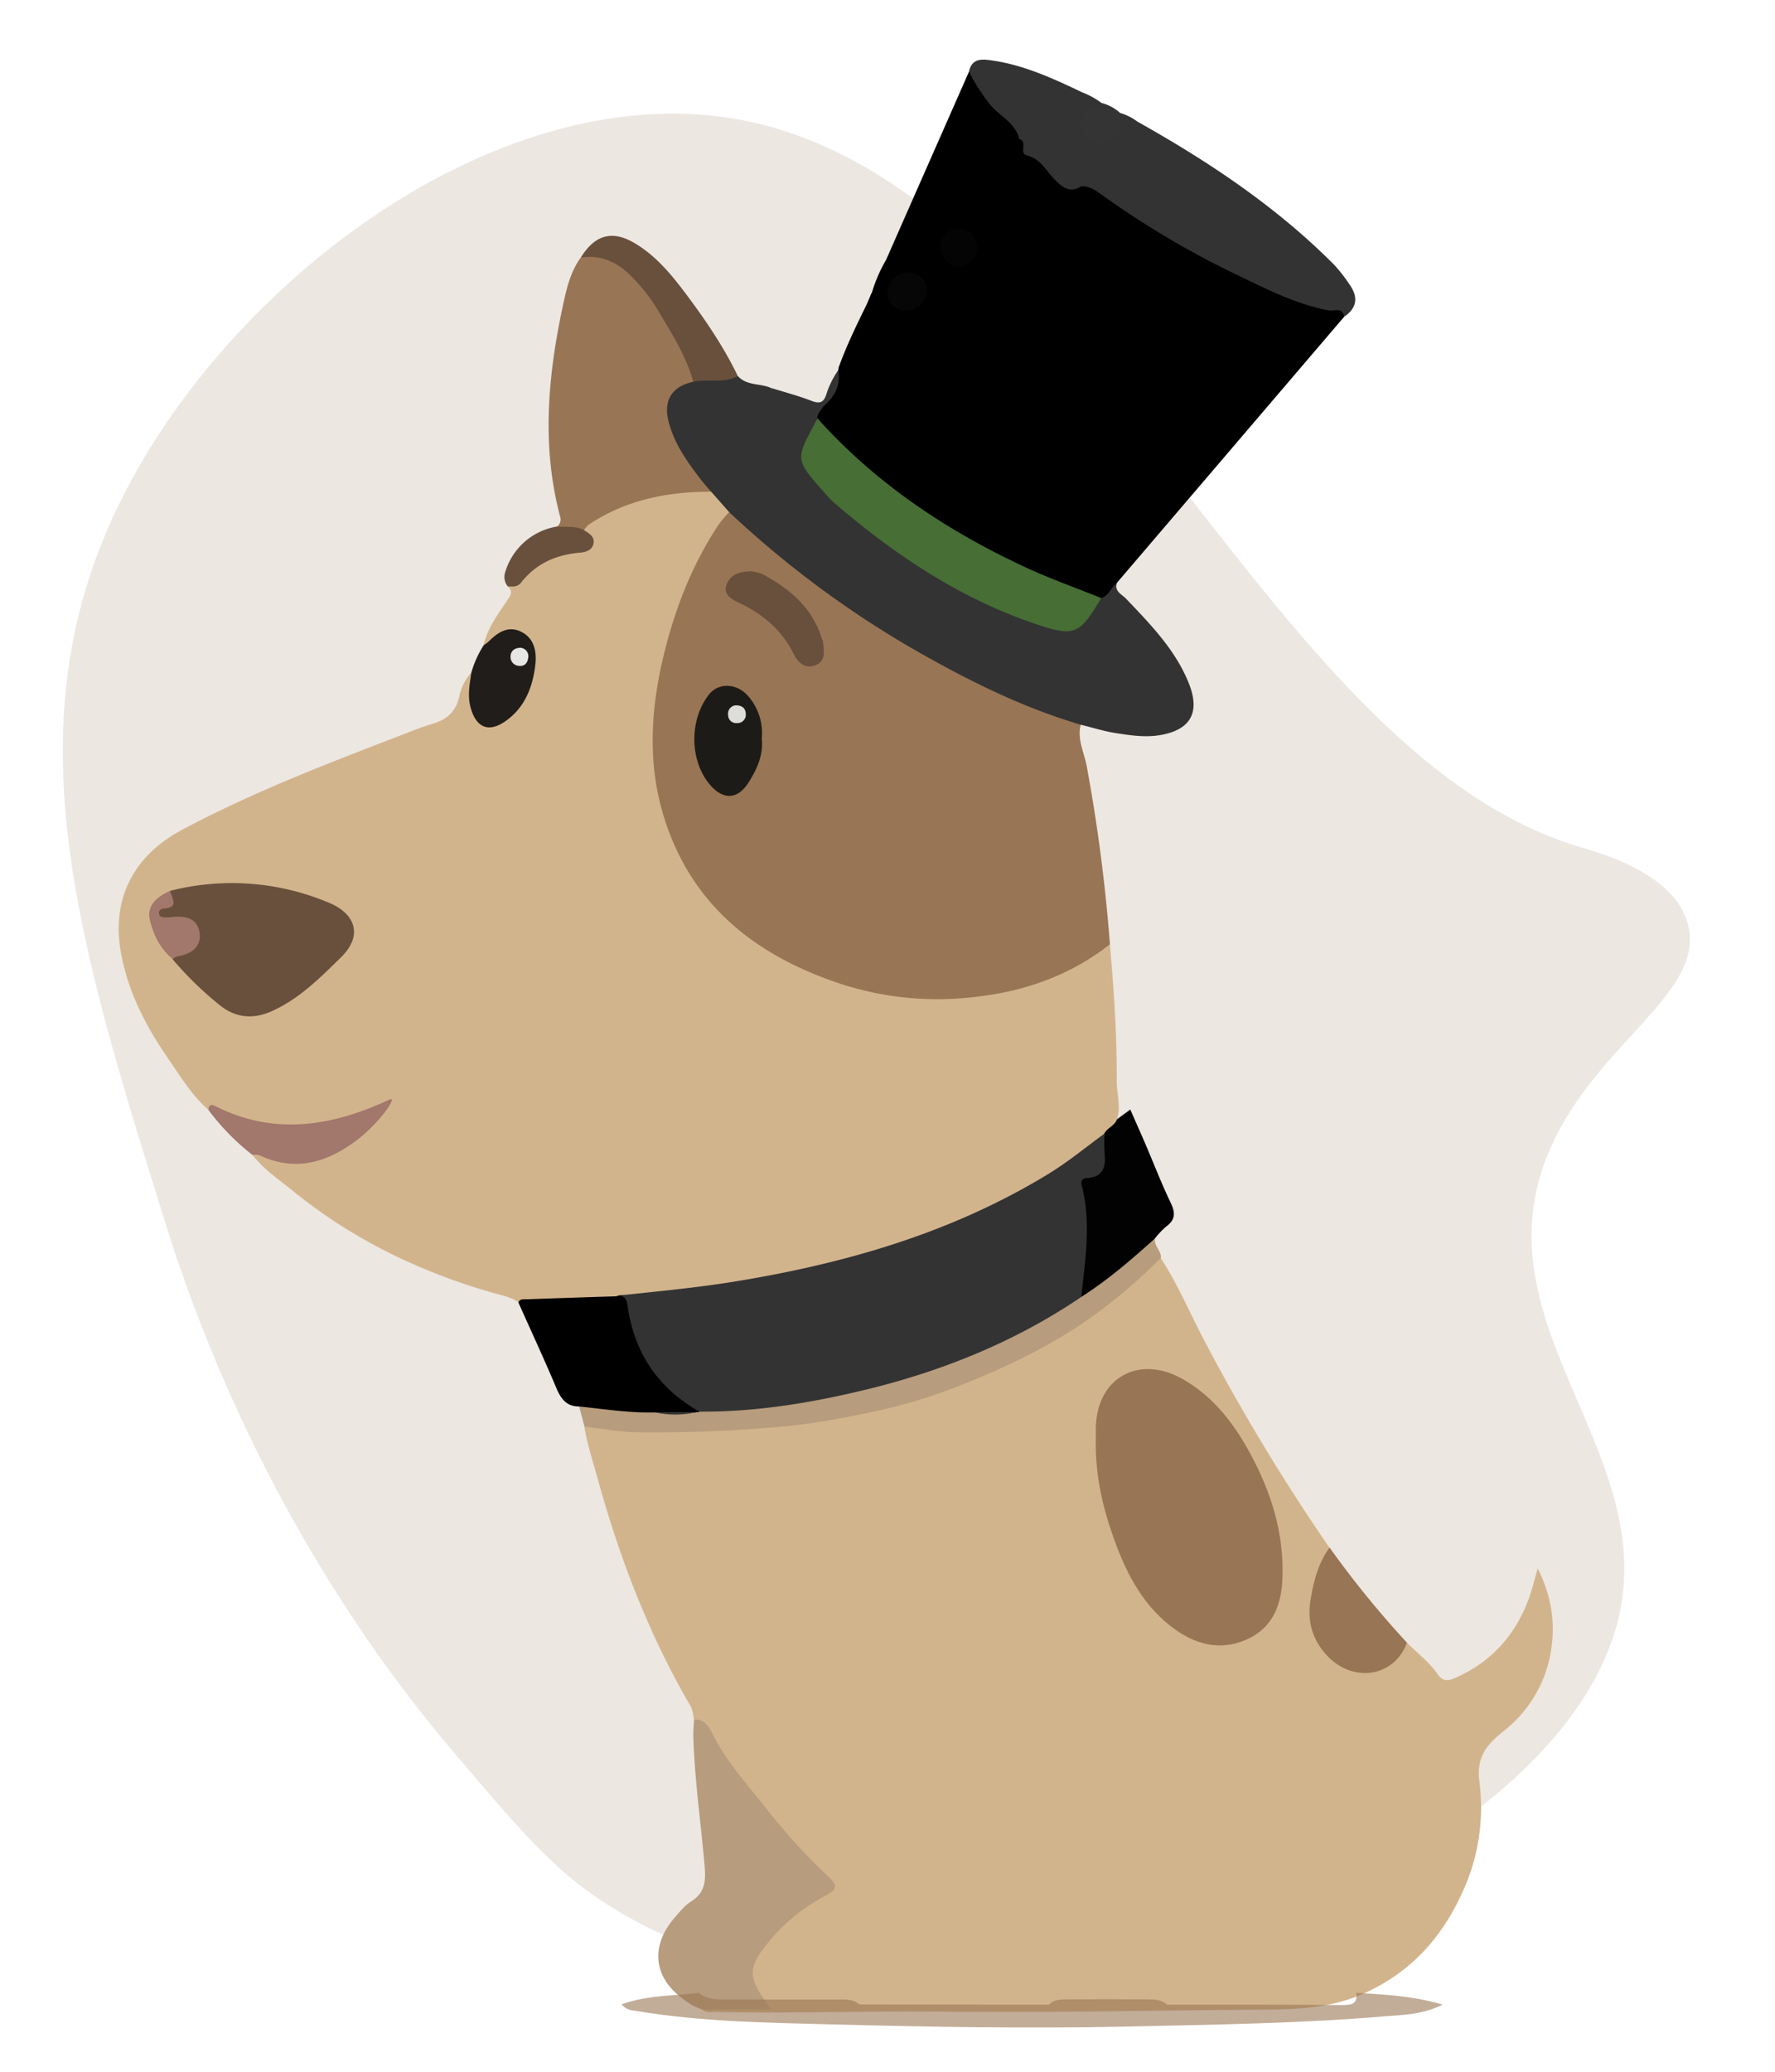 <svg xmlns="http://www.w3.org/2000/svg" viewBox="0 0 600 700"><defs><style>.cls-1,.cls-18,.cls-3{fill:#987554;}.cls-1{opacity:0.17;}.cls-2{fill:tan;}.cls-4{fill:#333;}.cls-5{fill:#b79c7d;}.cls-6{fill:#010000;}.cls-7{fill:#020202;}.cls-8{fill:#68503c;}.cls-9{fill:#a2776c;}.cls-10{fill:#211d1a;}.cls-11{fill:#343434;}.cls-12{fill:#1d1b17;}.cls-13{fill:#466e35;}.cls-14{fill:#060606;}.cls-15{fill:#040404;}.cls-16{fill:#e6e6e4;}.cls-17{fill:#dddddb;}.cls-18{opacity:0.59;}</style></defs><title>iconos</title><g id="macho_y_hembra" data-name="macho y hembra"><path class="cls-1" d="M152.5,591c-20.26-23.92-67.6-84.54-97-179-28.91-92.86-51.16-164.35-17-238C73.87,97.76,166.2,26.73,247.5,40c118.93,19.4,177.11,213.12,286,246,7.46,2.25,32.16,8.89,37,26,6.51,23-30,39.81-46,75-26.74,58.91,35,101.45,23,158-20,94.32-232.78,169.23-343,98C186.92,631.64,175.44,618.09,152.5,591Z"/><path class="cls-2" d="M475.58,555c3.49,3.54,7.55,6.53,10.39,10.7,1.45,2.13,3.11,2.43,5.55,1.39,11.94-5.11,20.09-13.84,24.82-25.78,1.45-3.65,2.31-7.54,3.46-11.37,4,8.09,5.86,16.39,4.79,25.47a42.83,42.83,0,0,1-16.07,29.27c-5.9,4.75-9.62,8.83-8.42,17.49a67.86,67.86,0,0,1-5.89,37.45c-6.93,15.24-17.45,26.87-33.21,33.93-12.88,5.77-26.19,5.4-39.62,5.51-34.27.27-68.54,1-102.8.63-25.46-.26-50.91.65-76.36.1-1.62,0-3.36.44-4.8-.78,2.42-2.16,5.38-1.13,8.11-1.28,3.78-.21,7.59.12,11.19-.17.66-1,.14-1.54-.24-2.05-4.15-5.58-4.41-9.48-.82-15.52,5.06-8.53,12.8-14.28,20.83-19.66,4.52-3,4.83-3.46.75-7.17-12.47-11.35-22.19-25-32.56-38.13-3.57-4.51-4.89-10.65-10.08-14-.35-1.59-.35-3.15-1.26-4.72-14-24.05-23.88-49.77-31.27-76.55-1.62-5.89-3.57-11.68-4.54-17.74,3.39-1.57,6.89-.44,10.27-.15,12.8,1.08,25.55.7,38.37,0a290.89,290.89,0,0,0,49.41-6.46A225.81,225.81,0,0,0,338,461a173.81,173.81,0,0,0,38.26-23.33c3.63-2.93,7.35-5.69,10.34-9.36,1.39-1.71,3-3.71,5.77-3.25,5.77,8.87,9.84,18.64,14.78,28a688.77,688.77,0,0,0,42.26,69.89c-1.45,6.43-4.67,12.31-5.42,19-1.18,10.57,6.64,21.24,16.39,21.76a13.63,13.63,0,0,0,12.15-5.46C473.46,557.05,474.07,555.6,475.58,555Z"/><path class="cls-2" d="M70.44,375c-5.7-5-9.54-11.45-13.75-17.56-7.4-10.72-13.33-22.17-15.75-35.23-3.43-18.44,4.12-33.07,20.71-41.9,23.79-12.66,48.84-22.25,73.9-31.89,3.55-1.37,7.09-2.81,10.73-3.89,4.69-1.39,7.76-4,8.9-9a17.57,17.57,0,0,1,4.19-8.35c1.75,1.77.51,3.8.44,5.7-.2,5.21,1.68,9.9,4.52,10.92s7.1-1.32,10.2-5.82c3.46-5,6.07-10.52,5-16.78-1.13-6.84-5.89-8.72-11.71-5.09-1.34.84-2.37,2.49-4.35,1.83,1.42-6.05,5.19-10.89,8.52-15.89,1.27-1.92.78-2.79-.44-4a85.51,85.51,0,0,0,8.5-6.68,26.55,26.55,0,0,1,12.54-5.54c6.52-1.17,6.57-1.29,4.49-7.51a7.62,7.62,0,0,1,4-4.23c12.09-6.48,24.88-10.06,38.74-9,3.15,2.07,6.38,4.07,7.05,8.26-2.16,4.13-5.09,7.81-7.27,11.92a148,148,0,0,0-17.11,56.44,89.8,89.8,0,0,0,5.19,39.71C233,295.65,242.12,307,254.23,315.8c16.55,12,35.06,18.48,55.61,20.08,17.44,1.37,33.71-2.05,49.63-8.54,3.89-1.59,7.13-4.29,10.78-6.28,1.56-.86,2.88-2.38,4.94-2,1.33,15.42,2.38,30.85,2.31,46.34,0,4.29,1.52,8.57.07,12.86-.11,2.95-2.62,4.18-4.27,6-24.08,20.83-52.84,32.31-82.86,41.06-22.87,6.67-46.39,10.15-70,12.88-4.28.5-8.66-.45-12.87,1-10.79.23-21.52,2.58-32.34.77-2.81-1.89-6.08-2.39-9.25-3.32-24.52-7.13-47.08-18.08-67-34.29-4.74-3.86-9.85-7.24-13.65-12.14,1.38-1.69,3-.95,4.55-.38,12,4.5,22.17,1,31.28-7a83,83,0,0,0,8.51-8.65,126.5,126.5,0,0,1-18.89,5.74c-11.82,2.81-23.08,1.27-34.19-3C74.57,376.13,72.7,374.92,70.44,375Z"/><path class="cls-3" d="M375.19,319.05c-14,11-30.11,16.35-47.66,18A105.23,105.23,0,0,1,282.92,332c-28.36-9.67-49.7-26.86-58.69-56.6C219,258,219.94,240.36,224,222.86c3.65-15.57,9.18-30.41,17.87-44a31.21,31.21,0,0,1,4.61-5.79c5.12.9,7.91,5.21,11.32,8.3,18.87,17.09,40.06,30.68,62.33,42.79,13.89,7.56,28.18,14.13,43.32,18.77.92.29,2,.56,1.87,1.91-1.29,5,1.22,9.52,2.06,14.22A570.57,570.57,0,0,1,375.19,319.05Z"/><path d="M454.39,107l-76.91,90c-1.11,2.46-1.83,5.27-5.19,5.66-7.66-1.25-14.54-4.8-21.5-7.88-27.05-11.94-51.79-27.35-72.07-49.23-1.24-1.34-2.67-2.55-3.06-4.47a4.54,4.54,0,0,1,2.39-4.45c3.37-3.16,4-7.58,5.33-11.68a4.06,4.06,0,0,1,.17-.91c1.12-2.45,3.2-1.79,5.18-1.66,5.53.35,8.67-2,10.71-8.11-2.16.62-2.56,2.72-4,3.56a3.49,3.49,0,0,1-3.28.61c-1.33-.54-1.33-1.74-1.34-2.94-.06-4.69,1.14-9.14,2.54-13.56l1.19-2.84c1.39-.21,1.65.88,1.94,1.78,2,6.33,7.43,10.1,11.27,15,.58.76,1.54,1.58,2.55.82s.44-1.94-.23-2.61c-3.38-3.39-2.06-5.68,1.49-7.79a9.83,9.83,0,0,0,5.14-9.13c-.17-4.16,1-5.2,5.21-4.05A9.62,9.62,0,0,0,333.78,86c1.28-5.66-1.6-10.47-7.11-11.88-6.28-1.6-11.95,3.09-11.87,9.8.06,5.72.06,5.74-5.34,4.73a16.1,16.1,0,0,0-6.89.64c-1.12.28-3.05,1.56-3.17-1.22l28.16-63.89c3.67,1.73,4.28,5.85,6.54,8.7,3.65,4.59,9.44,7.33,11.43,13.28,2.66,6.52,9.4,9.38,13.33,14.81,1.64,2.28,4.49,1.64,7,1.12a9.33,9.33,0,0,1,6.06,2c5.27,3.78,10.94,6.94,16.3,10.56a241.6,241.6,0,0,0,35.7,19.65c9.07,4.1,18,8.66,28.13,9.71C453.51,104.09,455.68,104.43,454.39,107Z"/><path class="cls-4" d="M372.26,202.08c2.57-.8,3.26-3.56,5.22-5-.78,2.79,1.73,3.72,3.1,5.15,8.24,8.65,16.64,17.18,21.23,28.52,4.07,10.07.58,16-10,17.68-5,.77-9.94,0-14.83-.76-3.91-.63-7.73-1.84-11.59-2.79-20.39-6-39.19-15.5-57.57-26.08a338.21,338.21,0,0,1-61.27-45.69l-6.18-7c-8.89-6-13.41-15-15.75-25-1.6-6.86,2.28-11.59,9.39-13.29a101,101,0,0,1,15.45-.71c3,3.27,7.44,2.37,11,3.91,4.78,5.68,10.94,7.26,18,6.12-.75,1.39-2.22,2.41-2.17,4.21.16,3.18-1.67,5.7-2.88,8.39-1.62,3.58-1.13,6.53,1.1,9.75,6.57,9.51,15.69,16.23,24.87,22.77,16.28,11.61,33.36,21.84,52.61,27.95,9.2,2.92,10.77,2.53,16.72-4.63A14.45,14.45,0,0,1,372.26,202.08Z"/><path class="cls-3" d="M234.34,129c-7.06,1.51-10.09,6.11-8.42,13.1,1.83,7.59,6.27,13.8,10.93,19.85,1.1,1.44,2.33,2.79,3.49,4.18-14.81,0-28.88,2.78-41.42,11.19a8.71,8.71,0,0,0-1.53,1.84,9.09,9.09,0,0,1-9.1-1.21,3.06,3.06,0,0,0,1-3.55c-6.23-23.69-4.11-47.28.92-70.82,1.24-5.79,2.5-11.59,6.09-16.53,6-3.13,10.92-.25,15.4,3.33,6.45,5.14,11,11.91,14.93,19,2.54,4.64,5.14,9.27,7.25,14.14C234.69,125.28,236.19,127,234.34,129Z"/><path class="cls-4" d="M344.54,46.94c-1.39-5.68-7-7.84-10.23-12.07a60.77,60.77,0,0,1-6.75-10.73c1-4.58,4.51-4.19,7.78-3.71,10.73,1.54,20.44,6,30.13,10.6.7,2.15-1.15,3.3-2,4.81-2.85,5.2-2.7,9.9,1.4,14.18,3.57,3.73,6.47,8.18,10.51,11.3.77-.57.92-.85.87-1.21-.32-2.52-3.84-3.75-3.06-6.47.68-2.36,3.63-2.67,5.31-4.25a15.72,15.72,0,0,0,3.4-5.43c.51-1.17.23-3.22,2.52-2.9,24.07,13.49,46.91,28.67,66.49,48.33A52.45,52.45,0,0,1,456.1,96c3,4.18,2.8,7.94-1.71,11-.67-3.38-3.52-1.77-5.32-2.12-11.7-2.25-22.08-7.8-32.65-12.83a303,303,0,0,1-44.6-26.68c-1.86-1.31-3.9-2.62-6.42-2.37.17-1.92,1.59-4.16-2.55-3.79-4.58.4-10.07-6.7-9-11.26.53-2.22.1-2.8-2-2.45-1,.17-2.16.36-2.89-.33C346.16,42.53,345.69,45.53,344.54,46.94Z"/><path class="cls-5" d="M234.6,581c3.5-.23,5,2.29,6.25,4.83,4.81,9.58,12,17.38,18.55,25.71a201.65,201.65,0,0,0,20.3,22.22c3.79,3.59,3.44,4.52-1.26,7.08a61.81,61.81,0,0,0-19.61,16.53c-6.29,8.16-5.95,11.1,1.9,21.61H237.42a21.76,21.76,0,0,1-7.25-4.17C220.82,667.69,220,657.23,228,648c1.73-2,3.46-4.2,5.65-5.57,5.15-3.2,4.91-7.71,4.45-12.87-1.28-14.51-3.4-28.95-3.74-43.53C234.36,584.35,234.53,582.7,234.6,581Z"/><path class="cls-5" d="M392.39,425A181,181,0,0,1,368,445.69c-12.79,8.93-26.68,15.68-41.15,21.5a182.94,182.94,0,0,1-28.73,9.15c-12,2.64-24.19,5-36.64,5.92a466.56,466.56,0,0,1-46.68,1.65c-5.75-.15-11.48-1.23-17.22-1.88l-1.85-6.92c1.14-1.3,2.65-1.22,4.12-1,7,1,14.1,1.35,21.16,1.78a34.73,34.73,0,0,0,14,.26,9.69,9.69,0,0,1,1.6-.34c32.33-1.11,63.57-7.42,93.45-19.94a218.74,218.74,0,0,0,34.21-18.32C372,432.17,380,427,386.41,419.92c.9-1,1.91-3.05,4-1.47C390,421,392.64,422.56,392.39,425Z"/><path class="cls-6" d="M236.44,477l-.47.15h-.5a54.49,54.49,0,0,1-14.15.06c-8.62.25-17.11-1.13-25.64-2-4.24,0-6.11-2.64-7.64-6.28-4.09-9.7-8.53-19.25-12.82-28.87.63-1.38,1.9-1,3-1.07q15-.54,30-1c2.84-.86,4.64-.47,5.15,3.07,2.06,14.26,9.08,25.46,21.14,33.45C235.44,475,236.71,475.42,236.44,477Z"/><path class="cls-7" d="M390.39,418.45c-7.87,7.1-15.87,14-24.85,19.73-2.16-.22-1.46-1.88-1.29-3,1.7-11.06,2.42-22.11.42-33.21-.47-2.62.29-4.68,3-5.45,3.58-1,4.44-3.57,4.28-6.88a10.76,10.76,0,0,1,1.39-6.72c1-1.92,3.48-2.53,4.2-4.71l4.53-3.33c1.75,4,3.52,7.94,5.22,11.91,2.81,6.56,5.38,13.24,8.47,19.67,1.62,3.39,1.53,5.74-1.61,8A28,28,0,0,0,390.39,418.45Z"/><path class="cls-3" d="M475.58,555c-4.29,11.92-18.84,13.89-27.62,3.7-4.59-5.32-6.12-11.4-4.92-18.39,1.07-6.25,2.58-12.23,6.39-17.43A328.7,328.7,0,0,0,475.58,555Z"/><path class="cls-8" d="M234.34,129c-2.41-8.87-7.4-16.5-12-24.25A58.12,58.12,0,0,0,213.05,93c-4.73-4.66-10.09-6.94-16.71-6,4.85-7.81,10.75-9.34,18.42-4.71,7.43,4.47,12.71,11.12,17.78,17.92,6.34,8.51,12.27,17.3,16.89,26.91C244.63,129.58,239.33,128,234.34,129Z"/><path d="M299.4,88c1,1.55,2,.34,3,0a12,12,0,0,1,11.38,1c0-3.5-1.22-6.7.22-9.76a10.74,10.74,0,0,1,7.23-6.26c4.7-1.28,10.29.63,12.65,4.51s2,9.77-.7,13.13c-3.45,4.23-9.12,5.33-15.31,2.68,1.29,7.47-1.22,12.9-8.17,15.9-1.57.67-.78,1.49-.14,2.25.95,1.15,1.91,2.3,2.94,3.37,1.65,1.71.15,2.61-.86,3.65s-2.07,1.73-3.29.26c-4-4.82-8.19-9.56-12-14.53-1-1.31-1.17-3.3-1.72-5A50.29,50.29,0,0,1,299.4,88Z"/><path class="cls-9" d="M70.44,375c.15-1.51.75-2.08,2.29-1.3,20,10.13,39.59,6.84,58.92-2.18a2.7,2.7,0,0,1,.95-.08c-.9,3.3-7.25,10.38-12.66,14.31C110,393,99.5,395.87,87.75,390.35a6.75,6.75,0,0,0-2.44-.14A79.59,79.59,0,0,1,70.44,375Z"/><path class="cls-10" d="M163.51,218a12.92,12.92,0,0,0,1.57-1.15c3.08-3.13,6.67-5.55,11-3.43,4.71,2.28,5.42,7,4.83,11.62-.93,7.24-3.51,13.87-9.7,18.38-5.9,4.3-10.25,2.59-12.14-4.4-1.09-4-.29-7.87.26-11.78A34.56,34.56,0,0,1,163.51,218Z"/><path class="cls-8" d="M188.29,177.9c3.05.28,6.22-.31,9.1,1.21,1.65,1.11,3.7,2.08,3.23,4.52s-2.8,2.94-4.66,3.11c-8,.7-14.76,3.66-19.8,10.09-1.19,1.52-2.88,1.44-4.57,1.26a5.09,5.09,0,0,1-.85-4.67A22,22,0,0,1,188.29,177.9Z"/><path class="cls-4" d="M384.44,41.06c-1.91,5.53-4,10.89-11.06,12.45,1.65,2.1,2.94,3.77,4.27,5.41s.74,2.72-.49,3.91c-1.5,1.43-2.41.21-3.28-.75-3.35-3.68-6.74-7.35-10-11.15-5.07-6-4.93-11.77.23-17.87a18.59,18.59,0,0,0,1.32-2,27.28,27.28,0,0,1,7.11,3.87c-.37,1.7-1.94,2.14-3.13,3-2.13,1.49-3.18,3.4-2.14,6a4.53,4.53,0,0,0,4.78,2.83,4.78,4.78,0,0,0,4.87-4.1c.37-1.56,0-3.37,1.52-4.55A18.33,18.33,0,0,1,384.44,41.06Z"/><path d="M293.38,102q-.63,6.61-1.25,13.25c-.09.91-.78,2.06.48,2.59,1.1.45,1.81-.55,2.44-1.26s1.34-1.86,2-2.77.18-3.26,2.33-2a3.28,3.28,0,0,1,1.7,4.17c-1.5,4.75-7.19,8.51-12.42,7.87-1.75-.21-3.5-1.25-5.15.27C286.23,116.48,289.85,109.26,293.38,102Z"/><path class="cls-11" d="M378.48,38c0,4.11.86,8.76-4.74,10.06-3.64.85-6.86-.47-8-4.14s.45-6.47,4.09-8c.92-.37,1.85-.71,2.78-1.07A15.58,15.58,0,0,1,378.48,38Z"/><path class="cls-4" d="M278.5,137.15c-9.23,3.25-12.22,2.24-18-6.12,4.68,1.47,9.45,2.71,14,4.48,2.7,1,3.9.4,4.78-2.14a29.69,29.69,0,0,1,4.12-8.35C284.23,130.06,282.22,134,278.5,137.15Z"/><path class="cls-3" d="M370.42,485.89c0-.3,0-2,0-3.63.43-16.94,14.71-24.73,29.57-16.19,10.35,5.95,17.26,15.12,22.75,25.27,7,13,11.34,26.81,10.76,41.9-.33,8.79-3.06,16.23-11.16,20.26-8.65,4.3-17.14,2.69-24.92-2.81-10.51-7.43-16.31-18.22-20.56-29.88C372.94,510,370.1,498.91,370.42,485.89Z"/><path class="cls-4" d="M373.37,383a60.68,60.68,0,0,0,0,6.47c.49,4.68-.3,8.27-6,8.57-1.42.07-2.14.88-1.76,2.33,3.32,12.63,1.22,25.23-.11,37.85-22.79,15.43-47.89,25.42-74.56,31.73-17.93,4.25-36.05,7.15-54.55,7-13.36-7.6-21.43-18.92-24-34.12-.42-2.46-.24-5.45-4.18-5,13.35-1.45,26.73-2.65,40-4.8,37.34-6.07,73.23-16.36,105.82-36.17C360.82,392.77,367,387.63,373.37,383Z"/><path class="cls-8" d="M57.49,301A84.38,84.38,0,0,1,111.15,305c8.52,3.49,12,10.71,4.07,18.51-7.16,7-14.15,14.06-23.47,18.19-6.36,2.82-12.32,2.2-17.73-2.29a117,117,0,0,1-15.69-15.31c.07-2.48,2.25-2,3.65-2.52,3-1.06,4.32-3.18,3.82-6.15s-2.67-4.46-5.73-4.45c-1,0-2,.26-3,.24-1.67,0-3.51,0-4.12-2-.55-1.83.82-2.73,2.21-3.4C57.24,304.79,56.58,302.55,57.49,301Z"/><path class="cls-9" d="M57.49,301c.66,2.5,3.14,5.64-2.15,6-.91.06-1.64.53-1.59,1.52.06,1.34,1.15,1.42,2.17,1.45a12.07,12.07,0,0,0,2-.1c5.55-.73,8.87,1,9.52,5.05.72,4.44-2,7.34-7.46,8.21a5.83,5.83,0,0,0-1.64.88c-4.17-3.4-6.4-8-7.65-13.05C49.6,306.69,52,303.47,57.49,301Z"/><path class="cls-12" d="M257.49,249.62c.6,5.37-1.58,10.24-4.47,14.78-3.54,5.59-8.3,6-12.69,1.13-7.23-8-7.53-22.19-.65-30.89,3.22-4.09,9.38-3.8,13.14.46A19,19,0,0,1,257.49,249.62Z"/><path class="cls-8" d="M254.12,193.06a14.67,14.67,0,0,1,3.92,1.08c8.95,4.9,16.48,11.16,19.67,21.38a7.17,7.17,0,0,1,.49,1.41c.26,2.95,1.12,6.31-2.5,7.8s-6.09-1.09-7.34-3.64c-4-8.18-10.39-13.51-18.41-17.37-2.39-1.15-5.67-2.67-4.31-6.27C246.84,194.25,249.8,193,254.12,193.06Z"/><path class="cls-13" d="M372.26,202.08c-6.89,11.42-8.53,13.19-20.16,9.43-26.33-8.51-48.91-23.42-69.72-41.28a24,24,0,0,1-2.5-2.44c-11.6-13.08-11.21-11.94-3.55-26.43C296,163.3,320,179.3,346.53,191.62,354.91,195.51,363.67,198.61,372.26,202.08Z"/><path d="M330.19,67.09a6.65,6.65,0,0,1,6.34-6.89c1.38,0,2.78,0,2.91,1.88.1,1.31.3,2.75-1.7,2.92-1.54.14-3.38.46-2.64,2.55.67,1.88,2.38,1.06,3.86.71,3-.71,6-.92,8.15,2a6.92,6.92,0,0,1,.53,7.52c-1.45,3-4,3.73-7.06,3.45-1.06-.1-2-.38-2.07-1.66s-.07-2.39,1.57-2.56c1.79-.18,3.74-.75,2.95-2.9s-2.83-1-4.37-.68C333,74.54,330.14,72.47,330.19,67.09Z"/><path class="cls-4" d="M344.54,46.94c-.25-1.84-.55-4,1.19-5,1.51-.8,2.27,1.42,3.34,2.28s2.12.63,3.12-.08a2.18,2.18,0,0,1,3.4.48c.93,1.21.91,2.1-.11,3.45-3,4,2.26,5.09,3.08,7.83.56,1.85,2.27,3.52,4.61,2.22,1.92-1.06,3.41-1.19,4.58.83,1.55,2.66-1.65,2.65-2.35,4.05-3.67,2.29-6.27.34-8.74-2.18-3-3-4.84-7.14-9.51-8.31C344.31,51.82,347.52,47.85,344.54,46.94Z"/><path d="M356.37,69.87c-.16,1.65-1.48,2.46-2.63,3.36s-1.81-.19-2.4-.86c-3.92-4.49-7.75-9.07-11.72-13.52-1.36-1.53-1.07-2.5.38-3.64,1.15-.9,2.1-2.47,3.66-.66q6.13,7.17,12.23,14.4A4.63,4.63,0,0,1,356.37,69.87Z"/><path class="cls-4" d="M221.32,477.15l14.15-.06A30.61,30.61,0,0,1,221.32,477.15Z"/><path class="cls-14" d="M307.43,92c2.74.45,5.56,1.65,5.84,5.54s-3.34,7.62-7.14,7.43A6,6,0,0,1,300,99.12C299.72,95.27,303,92.11,307.43,92Z"/><path class="cls-15" d="M324,90.05a6.89,6.89,0,0,1-6.25-6.55,6.72,6.72,0,0,1,6.46-6.3A6.43,6.43,0,0,1,324,90.05Z"/><path class="cls-16" d="M175.94,218.86a2.87,2.87,0,0,1,2.59,3.48c-.21,1.52-1.06,2.82-2.95,2.65a3,3,0,0,1-3-3.23C172.62,219.9,174,218.91,175.94,218.86Z"/><path class="cls-17" d="M248.53,238.32c2.32-.07,3.52,1,3.56,2.88a2.8,2.8,0,0,1-3,3.11,2.68,2.68,0,0,1-2.95-2.63A2.86,2.86,0,0,1,248.53,238.32Z"/><path class="cls-18" d="M394.47,677.31c19.9,0,39.79,0,59.69.15,3.1,0,4.81-.73,4.28-4.15,9.36.63,18.76.94,29.24,4-6.89,3.4-13,3.41-18.95,3.91-29.21,2.46-58.51,2.86-87.82,3.51-33.48.73-67,.12-100.4-.75-21.94-.57-43.95-.9-65.69-4.57-1.46-.24-3-.22-4.74-2.18,8.82-3.18,17.75-2.85,26.42-3.92l-.1.27c2.6,1.83,5.57,2,8.59,2,12.64,0,25.29,0,37.93,0,2.63,0,5.37-.28,7.59,1.68l64,.07c1.69-1.67,3.87-1.77,6-1.79q13.93-.12,27.87,0C390.58,675.57,392.75,675.7,394.47,677.31Z"/></g></svg>